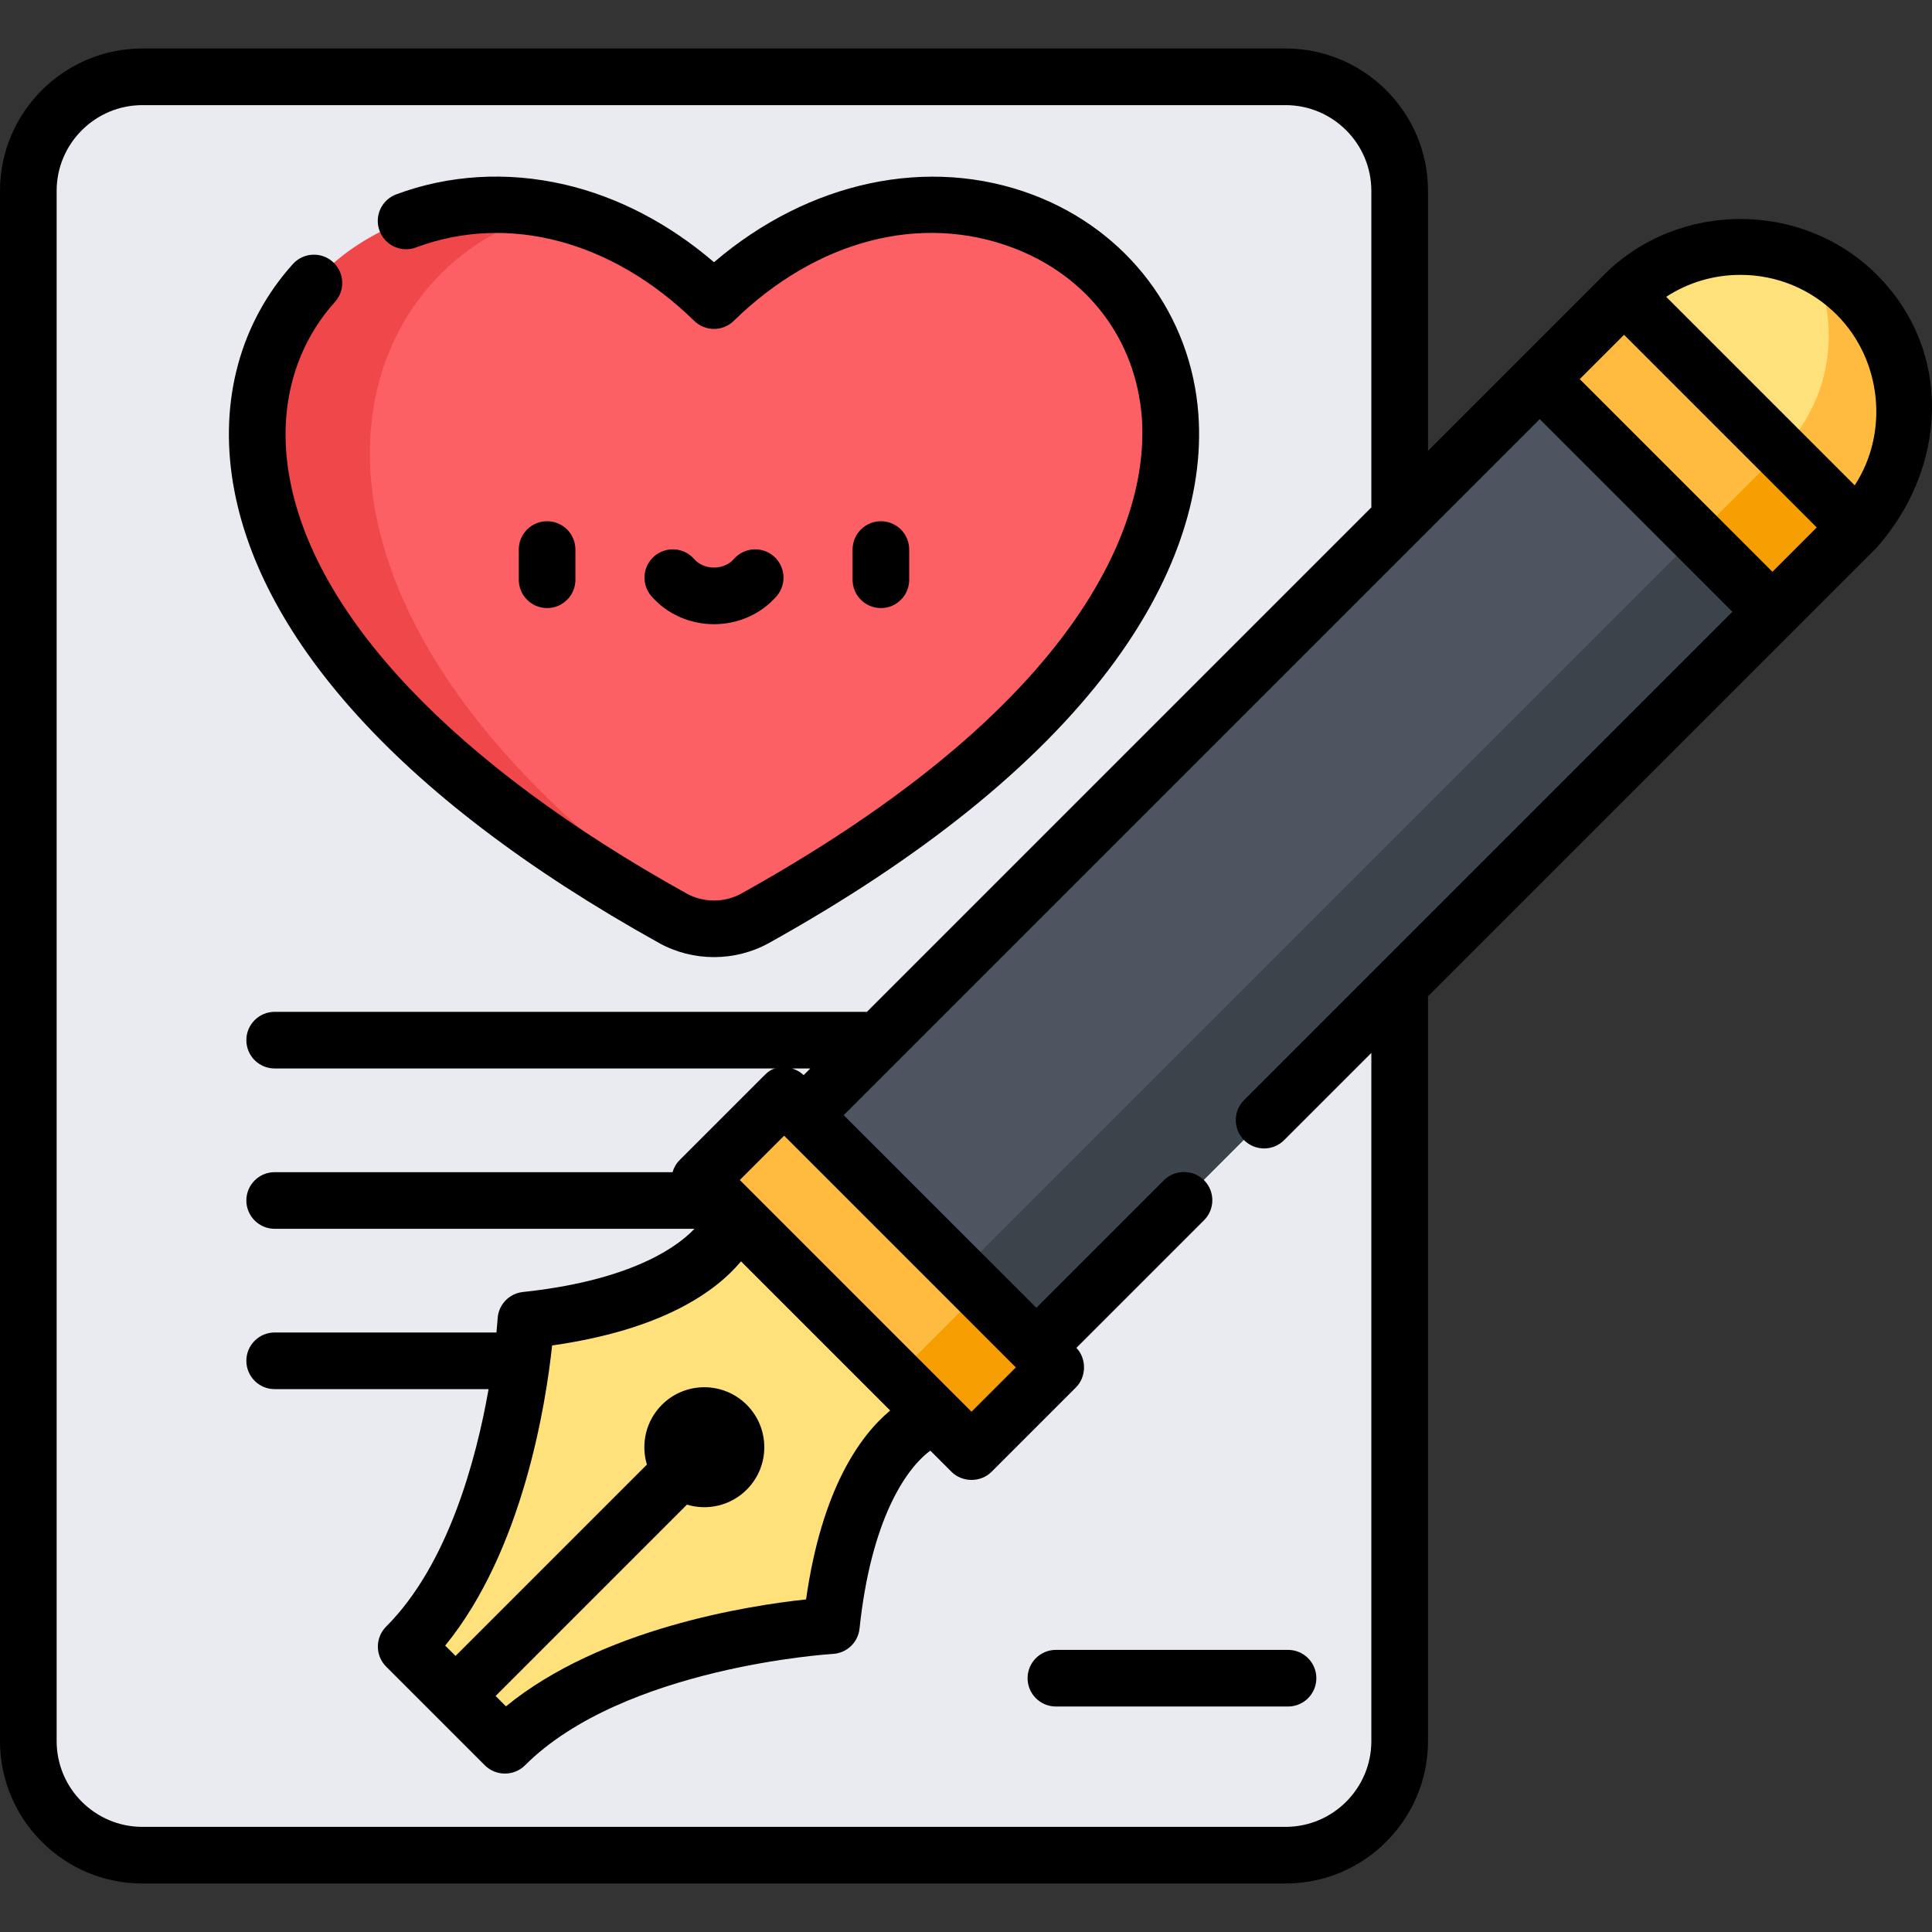 <?xml version="1.0" encoding="iso-8859-1"?>
<!-- Generator: Adobe Illustrator 19.0.0, SVG Export Plug-In . SVG Version: 6.00 Build 0)  -->
<svg version="1.1" id="Capa_1" xmlns="http://www.w3.org/2000/svg" xmlns:xlink="http://www.w3.org/1999/xlink" x="0px" y="0px"
	 viewBox="0 0 512 512" style="enable-background:new 0 0 512 512;" xml:space="preserve">
<rect x="0" y="0" width="512" height="512" fill="#333333" stroke="none"/>
<path style="fill:#EAEAF1;" d="M340.52,20.355H37.572c-16.7,0-30.238,13.538-30.238,30.238v410.813
	c0,16.7,13.538,30.238,30.238,30.238h302.949c16.7,0,30.238-13.538,30.238-30.238V50.594
	C370.758,33.893,357.22,20.355,340.52,20.355z"/>
<path style="fill:#FD6064;" d="M189.046,79.662c-82.809-80.93-219.403,47.692-10.953,163.666c6.805,3.786,15.101,3.786,21.906,0
	C408.45,127.354,271.856-1.268,189.046,79.662z"/>
<path style="fill:#F0484A;" d="M146.688,55.982C71.292,39.681,3.082,145.959,178.093,243.328c3.09,1.719,6.487,2.649,9.913,2.807
	C60.023,158.984,89.973,69.218,146.688,55.982z"/>
<path style="fill:#FFE17C;" d="M194.663,322.108c0,0-5.222,22.438-55.467,27.75c0,0-3.235,58.019-31.726,86.51l26.169,26.169
	c28.491-28.491,86.51-31.726,86.51-31.726c5.312-50.245,27.75-55.467,27.75-55.467l-15.435-37.795L194.663,322.108z"/>
<polygon style="fill:#FFBA40;" points="473.84,96.17 430.226,78.112 407.868,100.47 416.147,153.864 469.536,162.138 
	491.895,139.78 "/>
<polygon style="fill:#F79E02;" points="473.84,96.17 459.686,90.309 471.881,119.766 449.523,142.125 413.46,136.535 
	416.147,153.864 469.536,162.138 491.895,139.779 "/>
<polygon style="fill:#4D5561;" points="407.868,100.47 212.807,295.531 232.463,337.547 274.475,357.199 469.536,162.138 "/>
<polygon style="fill:#3A444A;" points="449.523,142.125 254.461,337.186 226.083,323.912 232.463,337.548 274.475,357.199 
	469.536,162.138 "/>
<path style="fill:#FFE17C;" d="M491.895,139.78l-61.668-61.668c17.03-17.03,44.638-17.03,61.668,0
	C508.924,95.142,508.924,122.75,491.895,139.78z"/>
<g>
	<path style="fill:#FFBA40;" d="M491.895,78.112c-3.504-3.504-7.461-6.275-11.676-8.338c7.959,16.272,5.188,36.465-8.338,49.991
		l20.013,20.013C508.924,122.75,508.924,95.142,491.895,78.112z"/>
	
		<rect x="181.531" y="321.728" transform="matrix(-0.707 -0.707 0.707 -0.707 158.157 740.588)" style="fill:#FFBA40;" width="101.857" height="31.621"/>
</g>
<rect x="242.656" y="349.405" transform="matrix(-0.707 0.707 -0.707 -0.707 698.301 437.862)" style="fill:#F79E02;" width="31.621" height="28.299"/>
<path d="M92.946,187.642c19.318,21.899,46.795,42.841,81.669,62.244c4.504,2.506,9.552,3.759,14.602,3.758
	c5.048,0,10.099-1.253,14.602-3.758c40.452-22.506,70.785-46.939,90.155-72.62c17.022-22.567,25.186-45.916,23.609-67.521
	c-1.921-26.338-18.703-48.603-43.794-58.104c-27.657-10.474-59.488-3.603-84.568,17.851c-12.016-10.308-25.647-17.393-39.783-20.63
	c-15.129-3.463-30.495-2.547-44.441,2.651c-3.884,1.448-5.858,5.771-4.41,9.653c1.448,3.885,5.77,5.858,9.653,4.411
	c24.396-9.097,51.96-1.825,73.73,19.451c2.917,2.851,7.575,2.85,10.491,0c21.879-21.382,49.546-28.615,74.01-19.351
	c19.863,7.523,32.626,24.404,34.141,45.16c1.411,19.331-6.103,70.301-106.092,125.931c-4.505,2.507-10.104,2.507-14.609,0
	c-61.716-34.336-99.132-73.831-105.355-111.21c-2.897-17.406,1.441-33.578,12.215-45.541c2.774-3.08,2.526-7.825-0.553-10.599
	c-3.081-2.774-7.825-2.526-10.599,0.553c-13.896,15.428-19.532,36.045-15.869,58.051C65.055,147.863,75.55,167.922,92.946,187.642z"
	/>
<path d="M152.492,153.641v-8.005c0-4.145-3.36-7.505-7.505-7.505s-7.505,3.36-7.505,7.505v8.005c0,4.145,3.36,7.505,7.505,7.505
	S152.492,157.785,152.492,153.641z"/>
<path d="M240.952,153.641v-8.005c0-4.145-3.36-7.505-7.505-7.505s-7.505,3.36-7.505,7.505v8.005c0,4.145,3.36,7.505,7.505,7.505
	S240.952,157.785,240.952,153.641z"/>
<path d="M189.217,165.419c6.421,0,12.459-2.696,16.567-7.396c2.728-3.121,2.41-7.862-0.711-10.59
	c-3.12-2.728-7.861-2.409-10.59,0.711c-1.257,1.439-3.177,2.265-5.266,2.265c-2.088,0-4.008-0.826-5.266-2.265
	c-2.729-3.121-7.469-3.439-10.59-0.711s-3.44,7.469-0.711,10.59C176.757,162.722,182.796,165.419,189.217,165.419z"/>
<path d="M279.825,452.244h61.517c4.145,0,7.505-3.36,7.505-7.505s-3.36-7.505-7.505-7.505h-61.517c-4.145,0-7.505,3.36-7.505,7.505
	S275.681,452.244,279.825,452.244z"/>
<path d="M0,50.594v410.813c0,20.812,16.931,37.743,37.743,37.743h302.948c20.812,0,37.743-16.931,37.743-37.743V264.025
	c0,0,118.935-118.936,118.938-118.938c18.497-20.881,20.486-51.797,0.001-72.281c-19.706-19.705-52.599-19.683-72.283,0.002
	l-46.654,46.653V50.594c0-20.811-16.931-37.743-37.743-37.743H37.743C16.931,12.85,0,29.783,0,50.594z M486.758,83.419
	c11.879,11.879,13.946,31.117,4.758,45.198L441.56,78.66c5.803-3.787,12.58-5.817,19.671-5.817
	C470.873,72.845,479.94,76.599,486.758,83.419z M430.397,88.725l51.054,51.054l-11.744,11.745l-51.054-51.055L430.397,88.725z
	 M182.049,398.742c5.427,1.636,11.554,0.313,15.842-3.975c6.208-6.208,6.208-16.273,0-22.48c-6.208-6.207-16.273-6.208-22.48,0
	c-4.288,4.288-5.61,10.415-3.975,15.842l-50.71,50.71l-2.744-2.744c20.675-25.316,26.715-64.335,28.335-79.534
	c29.363-4.174,43.413-14.337,50.064-22.292l39.528,39.528c-7.956,6.65-18.119,20.702-22.292,50.064
	c-15.199,1.621-54.218,7.66-79.534,28.336l-2.744-2.744L182.049,398.742z M212.756,284.717c-0.754-0.659-1.645-1.163-2.594-1.479
	c-0.079-0.026-0.157-0.055-0.241-0.08h4.818l-1.761,1.761C212.905,284.851,212.831,284.784,212.756,284.717z M257.465,374.125
	l-61.409-61.41l11.746-11.746l61.41,61.409L257.465,374.125z M15.01,50.594c0-12.535,10.198-22.733,22.733-22.733h302.948
	c12.534,0,22.733,10.198,22.733,22.733v83.877L229.748,268.148H72.791c-4.145,0-7.505,3.36-7.505,7.505s3.36,7.505,7.505,7.505
	c0,0,132.842,0,132.888,0c-1.148,0.001-2.418,1.117-3.184,1.89l-22.36,22.36c-0.931,0.931-1.564,2.045-1.903,3.228H72.791
	c-4.145,0-7.505,3.359-7.505,7.505c0,4.145,3.36,7.505,7.505,7.505h111.249c-5.931,6.261-19.507,14.003-45.461,16.747
	c-3.656,0.386-6.495,3.37-6.704,7.042c-0.005,0.083-0.087,1.413-0.313,3.689H72.791c-4.145,0-7.505,3.36-7.505,7.505
	s3.36,7.505,7.505,7.505h56.688c-3.256,18.536-10.691,46.472-27.144,62.926c-2.931,2.931-2.931,7.682,0,10.613
	c0,0,26.153,26.154,26.168,26.169c2.897,2.897,7.719,2.895,10.613,0c26.093-26.092,81.073-29.508,81.621-29.54
	c3.674-0.205,6.658-3.044,7.046-6.705c3.048-28.831,12.264-42.394,18.767-47.163c0,0,5.6,5.6,5.609,5.609
	c2.872,2.872,7.751,2.863,10.613,0l22.36-22.36c2.803-2.801,2.87-7.615,0.125-10.485l33.822-33.822
	c2.931-2.931,2.931-7.683,0-10.613c-2.881-2.88-7.729-2.886-10.613,0l-33.821,33.819l-51.054-51.054l184.448-184.448l51.055,51.055
	L329.693,291.538c-2.931,2.931-2.931,7.682,0,10.613c2.931,2.931,7.683,2.931,10.613,0l23.117-23.117v182.372
	c0,12.535-10.198,22.733-22.733,22.733H37.743c-12.535,0.001-22.733-10.197-22.733-22.732V50.594z"/>
<g>
</g>
<g>
</g>
<g>
</g>
<g>
</g>
<g>
</g>
<g>
</g>
<g>
</g>
<g>
</g>
<g>
</g>
<g>
</g>
<g>
</g>
<g>
</g>
<g>
</g>
<g>
</g>
<g>
</g>
</svg>
